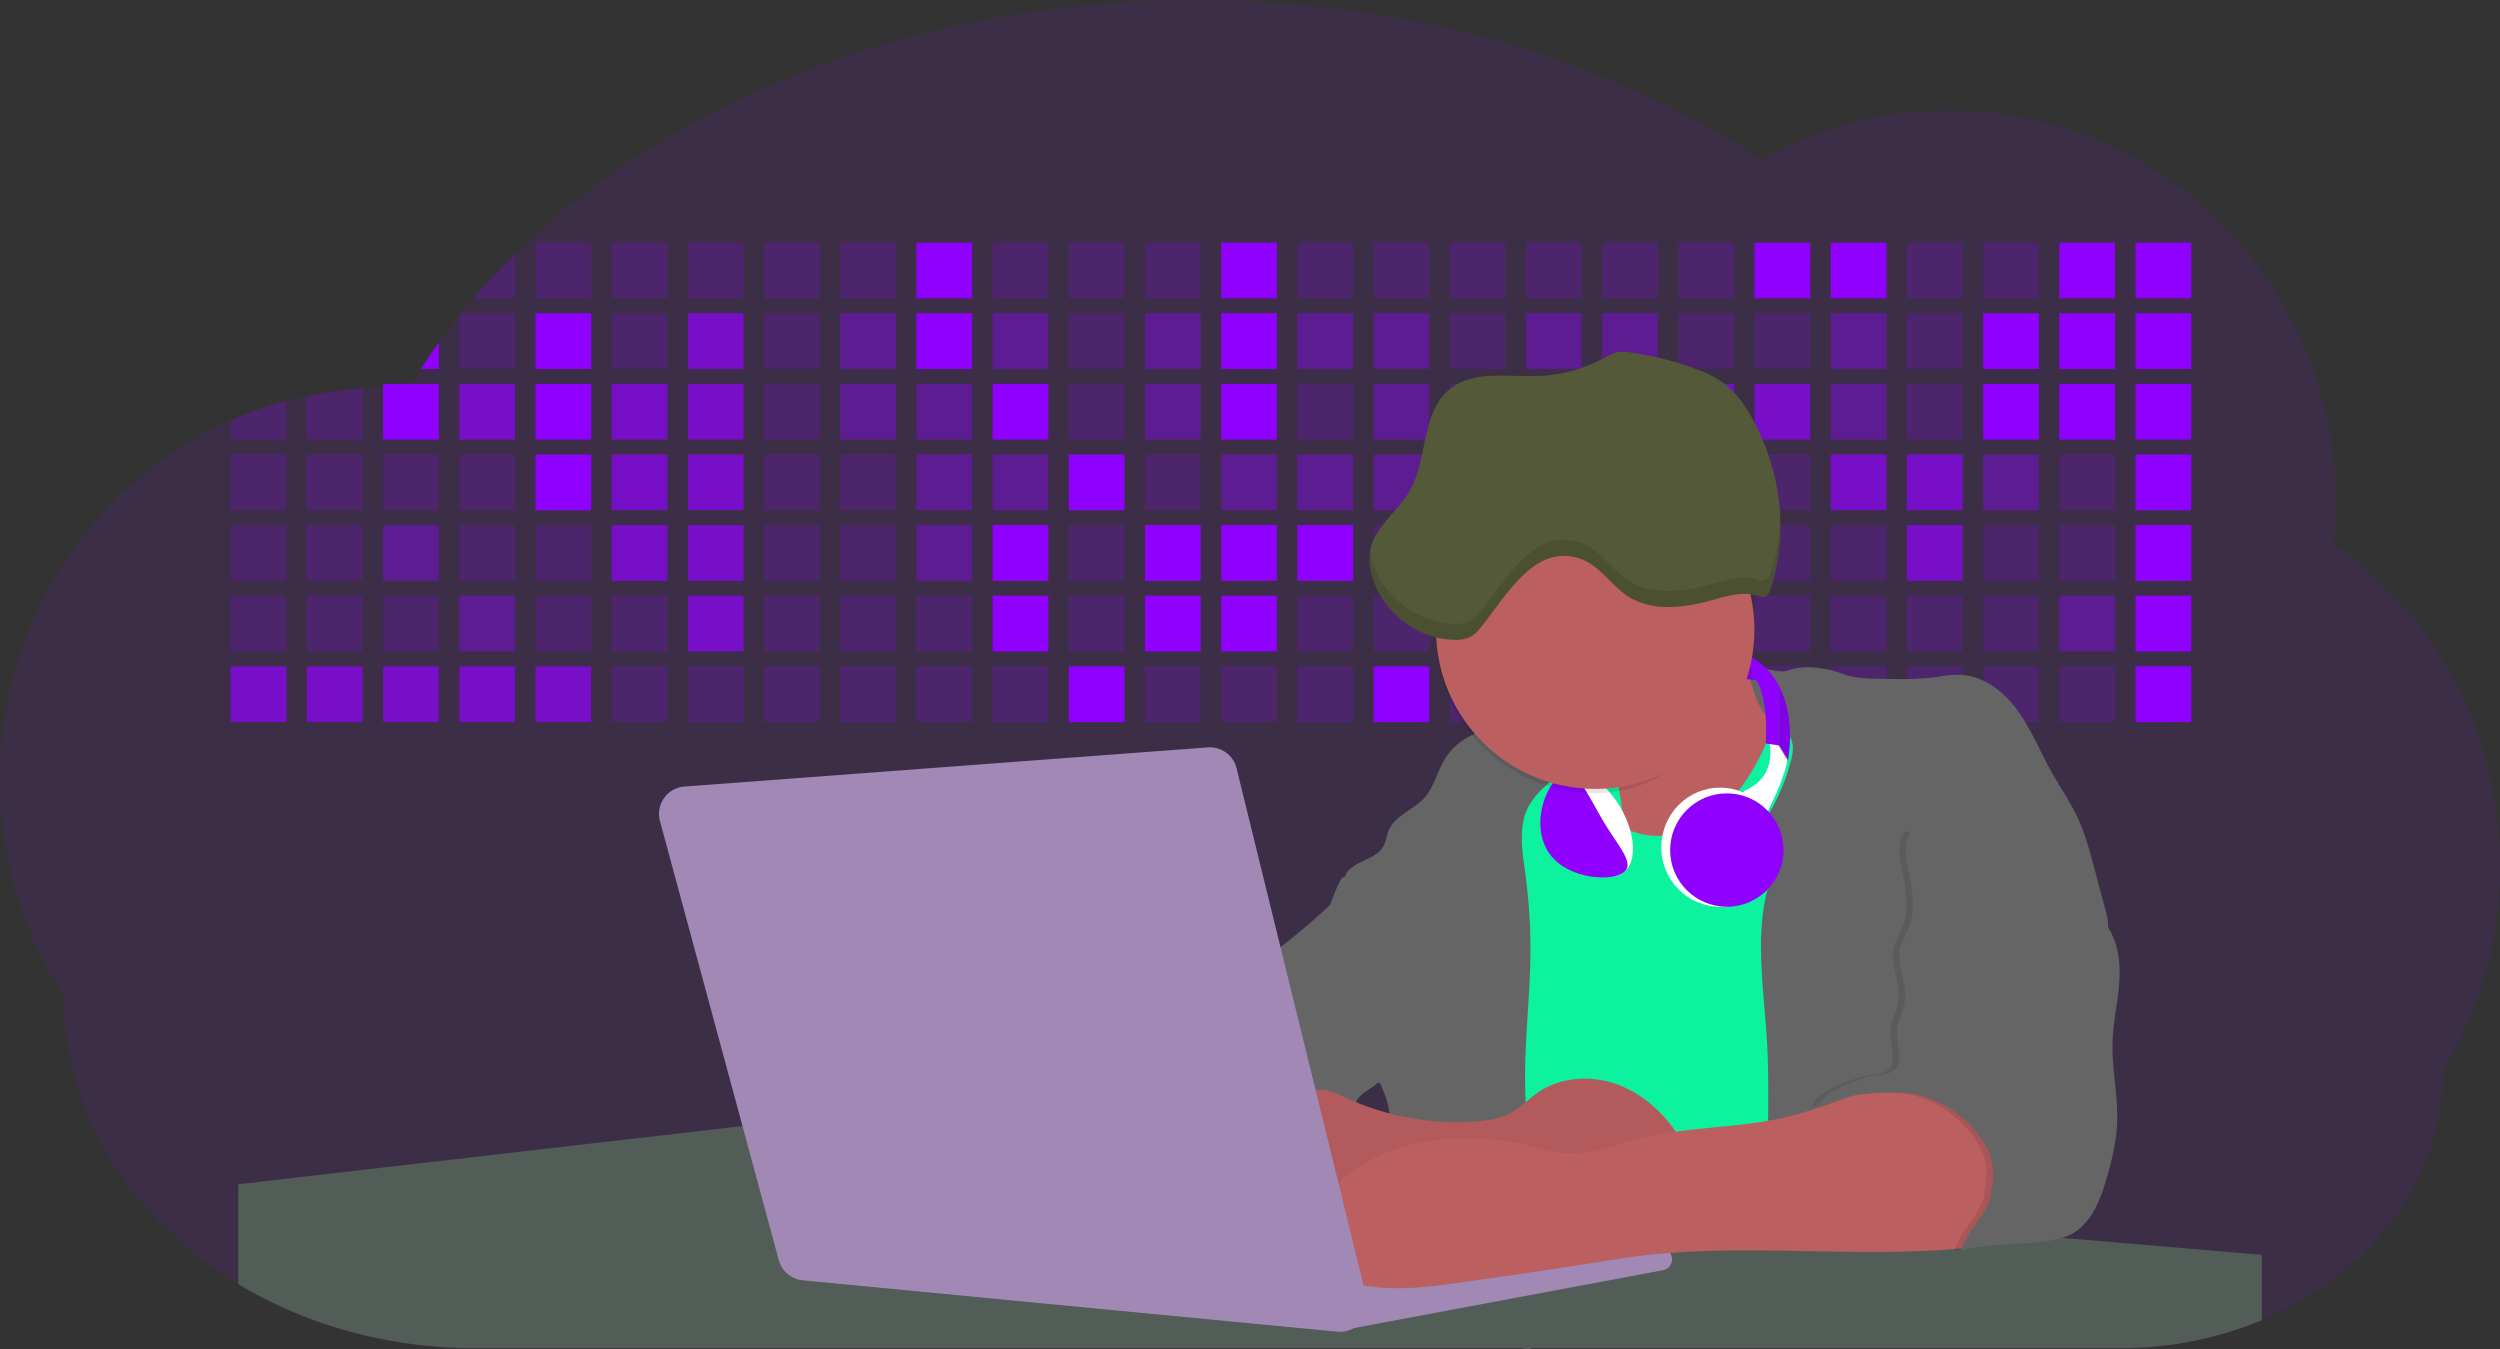 <svg id="aa7bae02-e79e-4d6b-a496-aba15f39787c" data-name="Layer 1" xmlns="http://www.w3.org/2000/svg" width="1144" height="617.32" viewBox="0 0 1144 617.32"><rect x="0" y="0" width="1144" height="617.32" fill="#333333" stroke="none"/><title>developer activity</title><path d="M1172,537.57a181.92,181.92,0,0,1-6.85,49.6,180.06,180.06,0,0,1-19.27,44.28c0,50.1-33.82,93.4-82.91,114a167.3,167.3,0,0,1-64.73,12.8H245.17c-40.25,0-77.55-10.86-108.14-29.36A185.76,185.76,0,0,1,112.2,711c-34-29.22-55.08-69.6-55.08-114.2A180.5,180.5,0,0,1,28,498.08c0-73.36,43.39-136.44,105.55-164.29a174.52,174.52,0,0,1,25.51-9.12q4.63-1.26,9.36-2.26a175.39,175.39,0,0,1,25.51-3.5q4.65-.29,9.35-.33H205c3.46,0,6.89.12,10.3.32l1.12-1.9q2.06-3.44,4.22-6.81,3.9-6.14,8.18-12.1,4.48-6.29,9.35-12.38l.83-1q2.76-3.44,5.64-6.8,9-10.49,19-20.35c72.11-70.68,185.08-116.18,312.08-116.18,98.82,0,189.15,27.55,258.34,73.07A174.18,174.18,0,0,1,920,191.86c97.74,0,177,80.37,177,179.51a184.9,184.9,0,0,1-1,18.78A180,180,0,0,1,1172,537.57Z" transform="translate(-28 -141.34)" fill="#9000ff" opacity="0.1"/><path d="M263.66,257.52v20.35h-19Q253.59,267.39,263.66,257.52Z" transform="translate(-28 -141.34)" fill="#9000ff" opacity="0.2"/><rect x="245.02" y="111.02" width="25.51" height="25.51" fill="#9000ff" opacity="0.2"/><rect x="279.88" y="111.02" width="25.51" height="25.51" fill="#9000ff" opacity="0.2"/><rect x="314.75" y="111.02" width="25.51" height="25.51" fill="#9000ff" opacity="0.2"/><rect x="349.61" y="111.02" width="25.51" height="25.51" fill="#9000ff" opacity="0.2"/><rect x="384.48" y="111.02" width="25.51" height="25.51" fill="#9000ff" opacity="0.2"/><rect x="419.35" y="111.02" width="25.51" height="25.51" fill="#9000ff"/><rect x="454.21" y="111.02" width="25.51" height="25.51" fill="#9000ff" opacity="0.2"/><rect x="489.08" y="111.02" width="25.51" height="25.51" fill="#9000ff" opacity="0.2"/><rect x="523.94" y="111.02" width="25.51" height="25.51" fill="#9000ff" opacity="0.2"/><rect x="558.81" y="111.02" width="25.51" height="25.51" fill="#9000ff"/><rect x="593.68" y="111.02" width="25.51" height="25.51" fill="#9000ff" opacity="0.2"/><rect x="628.54" y="111.02" width="25.51" height="25.51" fill="#9000ff" opacity="0.2"/><rect x="663.41" y="111.02" width="25.51" height="25.51" fill="#9000ff" opacity="0.2"/><rect x="698.28" y="111.02" width="25.51" height="25.51" fill="#9000ff" opacity="0.2"/><rect x="733.14" y="111.02" width="25.51" height="25.51" fill="#9000ff" opacity="0.2"/><rect x="768.01" y="111.02" width="25.51" height="25.51" fill="#9000ff" opacity="0.2"/><rect x="802.87" y="111.02" width="25.51" height="25.51" fill="#9000ff"/><rect x="837.74" y="111.02" width="25.51" height="25.51" fill="#9000ff"/><rect x="872.61" y="111.02" width="25.51" height="25.51" fill="#9000ff" opacity="0.2"/><rect x="907.47" y="111.02" width="25.51" height="25.51" fill="#9000ff" opacity="0.2"/><rect x="942.34" y="111.02" width="25.51" height="25.51" fill="#9000ff"/><rect x="977.2" y="111.02" width="25.51" height="25.51" fill="#9000ff"/><path d="M228.8,298.08v12.1h-8.18Q224.52,304,228.8,298.08Z" transform="translate(-28 -141.34)" fill="#9000ff"/><rect x="210.15" y="143.33" width="25.51" height="25.51" fill="#9000ff" opacity="0.2"/><rect x="245.02" y="143.33" width="25.51" height="25.51" fill="#9000ff"/><rect x="279.88" y="143.33" width="25.51" height="25.51" fill="#9000ff" opacity="0.2"/><rect x="314.75" y="143.33" width="25.51" height="25.51" fill="#9000ff" opacity="0.7"/><rect x="349.61" y="143.33" width="25.51" height="25.51" fill="#9000ff" opacity="0.2"/><rect x="384.48" y="143.33" width="25.51" height="25.51" fill="#9000ff" opacity="0.4"/><rect x="419.35" y="143.33" width="25.51" height="25.51" fill="#9000ff"/><rect x="454.21" y="143.33" width="25.51" height="25.51" fill="#9000ff" opacity="0.4"/><rect x="489.08" y="143.33" width="25.51" height="25.51" fill="#9000ff" opacity="0.2"/><rect x="523.94" y="143.33" width="25.51" height="25.51" fill="#9000ff" opacity="0.4"/><rect x="558.81" y="143.33" width="25.51" height="25.51" fill="#9000ff"/><rect x="593.68" y="143.33" width="25.51" height="25.51" fill="#9000ff" opacity="0.4"/><rect x="628.54" y="143.33" width="25.51" height="25.51" fill="#9000ff" opacity="0.4"/><rect x="663.41" y="143.33" width="25.51" height="25.51" fill="#9000ff" opacity="0.2"/><rect x="698.28" y="143.33" width="25.51" height="25.51" fill="#9000ff" opacity="0.4"/><rect x="733.14" y="143.33" width="25.51" height="25.51" fill="#9000ff" opacity="0.4"/><rect x="768.01" y="143.33" width="25.51" height="25.51" fill="#9000ff" opacity="0.2"/><rect x="802.87" y="143.33" width="25.51" height="25.51" fill="#9000ff" opacity="0.2"/><rect x="837.74" y="143.33" width="25.51" height="25.51" fill="#9000ff" opacity="0.4"/><rect x="872.61" y="143.33" width="25.51" height="25.51" fill="#9000ff" opacity="0.2"/><rect x="907.47" y="143.33" width="25.51" height="25.51" fill="#9000ff"/><rect x="942.34" y="143.33" width="25.51" height="25.51" fill="#9000ff"/><rect x="977.2" y="143.33" width="25.51" height="25.51" fill="#9000ff"/><path d="M159.06,324.67V342.5H133.55v-8.71A174.52,174.52,0,0,1,159.06,324.67Z" transform="translate(-28 -141.34)" fill="#9000ff" opacity="0.2"/><polygon points="165.93 177.57 165.93 201.16 140.42 201.16 140.42 181.07 165.93 177.57" fill="#9000ff" opacity="0.2"/><rect x="175.28" y="175.65" width="25.51" height="25.51" fill="#9000ff"/><rect x="210.15" y="175.65" width="25.51" height="25.51" fill="#9000ff" opacity="0.7"/><rect x="245.02" y="175.65" width="25.51" height="25.51" fill="#9000ff"/><rect x="279.88" y="175.65" width="25.51" height="25.51" fill="#9000ff" opacity="0.7"/><rect x="314.75" y="175.65" width="25.51" height="25.51" fill="#9000ff" opacity="0.7"/><rect x="349.61" y="175.65" width="25.51" height="25.51" fill="#9000ff" opacity="0.2"/><rect x="384.48" y="175.65" width="25.51" height="25.51" fill="#9000ff" opacity="0.4"/><rect x="419.35" y="175.65" width="25.51" height="25.51" fill="#9000ff" opacity="0.4"/><rect x="454.21" y="175.65" width="25.51" height="25.51" fill="#9000ff"/><rect x="489.08" y="175.65" width="25.51" height="25.51" fill="#9000ff" opacity="0.2"/><rect x="523.94" y="175.65" width="25.51" height="25.51" fill="#9000ff" opacity="0.4"/><rect x="558.81" y="175.65" width="25.51" height="25.51" fill="#9000ff"/><rect x="593.68" y="175.65" width="25.51" height="25.51" fill="#9000ff" opacity="0.2"/><rect x="628.54" y="175.65" width="25.51" height="25.51" fill="#9000ff" opacity="0.4"/><rect x="663.41" y="175.65" width="25.51" height="25.51" fill="#9000ff" opacity="0.2"/><rect x="698.28" y="175.65" width="25.51" height="25.51" fill="#9000ff"/><rect x="733.14" y="175.65" width="25.51" height="25.51" fill="#9000ff" opacity="0.2"/><rect x="768.01" y="175.65" width="25.51" height="25.51" fill="#9000ff" opacity="0.7"/><rect x="802.87" y="175.65" width="25.51" height="25.51" fill="#9000ff" opacity="0.7"/><rect x="837.74" y="175.65" width="25.51" height="25.51" fill="#9000ff" opacity="0.4"/><rect x="872.61" y="175.65" width="25.51" height="25.51" fill="#9000ff" opacity="0.2"/><rect x="907.47" y="175.65" width="25.51" height="25.51" fill="#9000ff"/><rect x="942.34" y="175.65" width="25.51" height="25.51" fill="#9000ff"/><rect x="977.2" y="175.65" width="25.51" height="25.51" fill="#9000ff"/><rect x="105.55" y="207.96" width="25.51" height="25.51" fill="#9000ff" opacity="0.2"/><rect x="140.42" y="207.96" width="25.51" height="25.51" fill="#9000ff" opacity="0.2"/><rect x="175.28" y="207.96" width="25.51" height="25.51" fill="#9000ff" opacity="0.2"/><rect x="210.15" y="207.96" width="25.51" height="25.51" fill="#9000ff" opacity="0.2"/><rect x="245.02" y="207.96" width="25.51" height="25.51" fill="#9000ff"/><rect x="279.88" y="207.96" width="25.51" height="25.51" fill="#9000ff" opacity="0.7"/><rect x="314.75" y="207.96" width="25.51" height="25.51" fill="#9000ff" opacity="0.7"/><rect x="349.61" y="207.96" width="25.51" height="25.51" fill="#9000ff" opacity="0.2"/><rect x="384.48" y="207.96" width="25.51" height="25.51" fill="#9000ff" opacity="0.2"/><rect x="419.35" y="207.96" width="25.51" height="25.51" fill="#9000ff" opacity="0.4"/><rect x="454.21" y="207.96" width="25.51" height="25.51" fill="#9000ff" opacity="0.4"/><rect x="489.08" y="207.96" width="25.51" height="25.51" fill="#9000ff"/><rect x="523.94" y="207.96" width="25.51" height="25.51" fill="#9000ff" opacity="0.2"/><rect x="558.81" y="207.96" width="25.51" height="25.51" fill="#9000ff" opacity="0.4"/><rect x="593.68" y="207.96" width="25.51" height="25.51" fill="#9000ff" opacity="0.4"/><rect x="628.54" y="207.96" width="25.51" height="25.51" fill="#9000ff" opacity="0.4"/><rect x="663.41" y="207.96" width="25.51" height="25.51" fill="#9000ff" opacity="0.4"/><rect x="698.28" y="207.96" width="25.51" height="25.51" fill="#9000ff" opacity="0.2"/><rect x="733.14" y="207.96" width="25.51" height="25.51" fill="#9000ff" opacity="0.2"/><rect x="768.01" y="207.96" width="25.51" height="25.51" fill="#9000ff" opacity="0.2"/><rect x="802.87" y="207.96" width="25.51" height="25.51" fill="#9000ff" opacity="0.2"/><rect x="837.74" y="207.96" width="25.51" height="25.51" fill="#9000ff" opacity="0.7"/><rect x="872.61" y="207.96" width="25.51" height="25.51" fill="#9000ff" opacity="0.7"/><rect x="907.47" y="207.96" width="25.51" height="25.51" fill="#9000ff" opacity="0.4"/><rect x="942.34" y="207.96" width="25.51" height="25.51" fill="#9000ff" opacity="0.2"/><rect x="977.2" y="207.96" width="25.51" height="25.51" fill="#9000ff"/><rect x="105.55" y="240.28" width="25.51" height="25.51" fill="#9000ff" opacity="0.2"/><rect x="140.42" y="240.28" width="25.51" height="25.51" fill="#9000ff" opacity="0.2"/><rect x="175.28" y="240.28" width="25.51" height="25.51" fill="#9000ff" opacity="0.4"/><rect x="210.15" y="240.28" width="25.51" height="25.51" fill="#9000ff" opacity="0.2"/><rect x="245.02" y="240.28" width="25.51" height="25.51" fill="#9000ff" opacity="0.2"/><rect x="279.88" y="240.28" width="25.51" height="25.51" fill="#9000ff" opacity="0.7"/><rect x="314.75" y="240.28" width="25.51" height="25.51" fill="#9000ff" opacity="0.7"/><rect x="349.61" y="240.28" width="25.51" height="25.51" fill="#9000ff" opacity="0.2"/><rect x="384.48" y="240.28" width="25.51" height="25.51" fill="#9000ff" opacity="0.2"/><rect x="419.35" y="240.28" width="25.51" height="25.51" fill="#9000ff" opacity="0.4"/><rect x="454.21" y="240.28" width="25.51" height="25.51" fill="#9000ff"/><rect x="489.08" y="240.28" width="25.51" height="25.51" fill="#9000ff" opacity="0.2"/><rect x="523.94" y="240.28" width="25.51" height="25.51" fill="#9000ff"/><rect x="558.81" y="240.28" width="25.51" height="25.51" fill="#9000ff"/><rect x="593.68" y="240.28" width="25.51" height="25.51" fill="#9000ff"/><rect x="628.54" y="240.28" width="25.51" height="25.51" fill="#9000ff" opacity="0.2"/><rect x="663.41" y="240.28" width="25.51" height="25.51" fill="#9000ff"/><rect x="698.28" y="240.28" width="25.51" height="25.51" fill="#9000ff" opacity="0.2"/><rect x="733.14" y="240.28" width="25.51" height="25.51" fill="#9000ff" opacity="0.2"/><rect x="768.01" y="240.28" width="25.51" height="25.51" fill="#9000ff" opacity="0.2"/><rect x="802.87" y="240.28" width="25.51" height="25.51" fill="#9000ff" opacity="0.2"/><rect x="837.74" y="240.28" width="25.51" height="25.51" fill="#9000ff" opacity="0.2"/><rect x="872.61" y="240.28" width="25.51" height="25.51" fill="#9000ff" opacity="0.7"/><rect x="907.47" y="240.28" width="25.51" height="25.51" fill="#9000ff" opacity="0.2"/><rect x="942.34" y="240.28" width="25.51" height="25.51" fill="#9000ff" opacity="0.2"/><rect x="977.2" y="240.28" width="25.51" height="25.51" fill="#9000ff"/><rect x="105.55" y="272.59" width="25.51" height="25.51" fill="#9000ff" opacity="0.2"/><rect x="140.42" y="272.59" width="25.51" height="25.51" fill="#9000ff" opacity="0.2"/><rect x="175.28" y="272.59" width="25.51" height="25.51" fill="#9000ff" opacity="0.2"/><rect x="210.15" y="272.59" width="25.51" height="25.51" fill="#9000ff" opacity="0.4"/><rect x="245.02" y="272.59" width="25.51" height="25.51" fill="#9000ff" opacity="0.2"/><rect x="279.88" y="272.59" width="25.51" height="25.51" fill="#9000ff" opacity="0.2"/><rect x="314.75" y="272.59" width="25.51" height="25.51" fill="#9000ff" opacity="0.7"/><rect x="349.61" y="272.59" width="25.51" height="25.51" fill="#9000ff" opacity="0.2"/><rect x="384.48" y="272.59" width="25.51" height="25.51" fill="#9000ff" opacity="0.2"/><rect x="419.35" y="272.59" width="25.51" height="25.51" fill="#9000ff" opacity="0.2"/><rect x="454.21" y="272.59" width="25.51" height="25.51" fill="#9000ff"/><rect x="489.08" y="272.59" width="25.51" height="25.51" fill="#9000ff" opacity="0.2"/><rect x="523.94" y="272.59" width="25.51" height="25.51" fill="#9000ff"/><rect x="558.81" y="272.59" width="25.51" height="25.51" fill="#9000ff"/><rect x="593.68" y="272.59" width="25.51" height="25.51" fill="#9000ff" opacity="0.2"/><rect x="628.54" y="272.59" width="25.51" height="25.51" fill="#9000ff" opacity="0.2"/><rect x="663.41" y="272.59" width="25.51" height="25.51" fill="#9000ff" opacity="0.2"/><rect x="698.28" y="272.59" width="25.51" height="25.51" fill="#9000ff" opacity="0.2"/><rect x="733.14" y="272.59" width="25.51" height="25.51" fill="#9000ff" opacity="0.2"/><rect x="768.01" y="272.59" width="25.51" height="25.51" fill="#9000ff" opacity="0.2"/><rect x="802.87" y="272.59" width="25.51" height="25.51" fill="#9000ff" opacity="0.2"/><rect x="837.74" y="272.59" width="25.51" height="25.51" fill="#9000ff" opacity="0.2"/><rect x="872.61" y="272.59" width="25.51" height="25.51" fill="#9000ff" opacity="0.2"/><rect x="907.47" y="272.59" width="25.51" height="25.51" fill="#9000ff" opacity="0.2"/><rect x="942.34" y="272.59" width="25.51" height="25.51" fill="#9000ff" opacity="0.4"/><rect x="977.2" y="272.59" width="25.51" height="25.51" fill="#9000ff"/><rect x="105.55" y="304.91" width="25.51" height="25.51" fill="#9000ff" opacity="0.7"/><rect x="140.42" y="304.91" width="25.51" height="25.51" fill="#9000ff" opacity="0.7"/><rect x="175.28" y="304.91" width="25.51" height="25.51" fill="#9000ff" opacity="0.7"/><rect x="210.15" y="304.91" width="25.51" height="25.51" fill="#9000ff" opacity="0.7"/><rect x="245.02" y="304.91" width="25.51" height="25.51" fill="#9000ff" opacity="0.7"/><rect x="279.88" y="304.91" width="25.51" height="25.51" fill="#9000ff" opacity="0.2"/><rect x="314.75" y="304.91" width="25.51" height="25.51" fill="#9000ff" opacity="0.2"/><rect x="349.61" y="304.91" width="25.51" height="25.51" fill="#9000ff" opacity="0.2"/><rect x="384.48" y="304.91" width="25.51" height="25.51" fill="#9000ff" opacity="0.2"/><rect x="419.35" y="304.91" width="25.51" height="25.51" fill="#9000ff" opacity="0.2"/><rect x="454.21" y="304.91" width="25.51" height="25.51" fill="#9000ff" opacity="0.2"/><rect x="489.08" y="304.91" width="25.51" height="25.51" fill="#9000ff"/><rect x="523.94" y="304.91" width="25.51" height="25.51" fill="#9000ff" opacity="0.2"/><rect x="558.81" y="304.91" width="25.51" height="25.51" fill="#9000ff" opacity="0.2"/><rect x="593.68" y="304.91" width="25.51" height="25.51" fill="#9000ff" opacity="0.2"/><rect x="628.54" y="304.91" width="25.51" height="25.51" fill="#9000ff"/><rect x="663.41" y="304.91" width="25.51" height="25.51" fill="#9000ff" opacity="0.2"/><rect x="698.28" y="304.91" width="25.51" height="25.51" fill="#9000ff" opacity="0.2"/><rect x="733.14" y="304.91" width="25.51" height="25.51" fill="#9000ff" opacity="0.2"/><rect x="768.01" y="304.91" width="25.51" height="25.51" fill="#9000ff" opacity="0.2"/><rect x="802.87" y="304.91" width="25.51" height="25.51" fill="#9000ff" opacity="0.2"/><rect x="837.74" y="304.91" width="25.51" height="25.51" fill="#9000ff" opacity="0.2"/><rect x="872.61" y="304.91" width="25.51" height="25.51" fill="#9000ff" opacity="0.2"/><rect x="907.47" y="304.91" width="25.51" height="25.51" fill="#9000ff" opacity="0.2"/><rect x="942.34" y="304.91" width="25.51" height="25.51" fill="#9000ff" opacity="0.2"/><rect x="977.2" y="304.91" width="25.51" height="25.51" fill="#9000ff"/><circle cx="734.52" cy="363.89" r="34.87" fill="#0cf29e"/><path d="M760.71,460.87q5.22,22.78,8.86,45.9c.73,4.58,1.38,9.41-.28,13.74-1.39,3.61-4.22,6.43-6.44,9.59s-3.9,7.21-2.55,10.83,5.29,5.6,9.05,6.62c10.76,2.9,22.23.79,32.94-2.35a53.29,53.29,0,0,0,13.81-5.72c4.54-2.88,8.26-6.88,11.68-11,15.61-18.93,25.83-41.65,35.45-64.23a39.12,39.12,0,0,1-33.11-13.34c-3.94-4.63-6.83-11.08-4.61-16.74-6.51,3.57-14.24,3.81-21.25,6.25a75.49,75.49,0,0,0-12.5,6.15q-7.18,4.15-14.28,8.46C772.07,458.29,767,461.19,760.71,460.87Z" transform="translate(-28 -141.34)" fill="#bc5f61"/><path d="M833.64,487.05c-6.11,11.89-14.06,23.32-25.41,30.4s-26.63,9-38,2c-5.6-3.42-9.84-8.62-14.73-13s-11-8.13-17.57-7.56c-7.24.63-12.91,6.28-17.76,11.69-7.36,8.22-14.47,16.79-19.68,26.52-10,18.7-12.37,40.56-11.93,61.76s3.51,42.29,3.58,63.49c.1,26.08-4.32,51.95-8.79,77.64,41.1-5.06,82.25,6,123.44,10.19,26.36,2.71,52.92,2.65,79.42,2.58,4.66,0,9.62-.12,13.5-2.7a18.2,18.2,0,0,0,5.59-6.64c3.66-6.75,5.13-14.45,6.15-22.06,2.59-19.22,2.67-38.68,2.74-58.08.18-47,.35-94.17-5.62-140.8-1.47-11.47-3.35-23-7.75-33.73s-11.58-20.6-21.62-26.35c-6.45-3.7-21.4-10.14-29-6.41C841.67,460.15,837.73,479.09,833.64,487.05Z" transform="translate(-28 -141.34)" fill="#0cf29e"/><path d="M836.68,619.77c-1.55-29-7.86-59.95,5.57-85.69,3.3-6.32-8.54-14.21-4.88-20.33a92.08,92.08,0,0,0,10.06-23.93c.76-2.89,1.37-5.95.65-8.85-1.33-5.29-6.56-8.44-11-11.66-4.9-3.56-7.42-14.41-9-20.28s12.57,1.2,18.26-.89c7.9-2.89,17.94-1.07,25.82,1.86,4.4,1.62,9.18,1.76,13.87,1.88,9.11.24,18.25.47,27.29-.65,4.06-.51,8.13-1.28,12.21-1.05,10.41.59,19.46,7.71,25.62,16.13s10.08,18.23,15.13,27.35c4.21,7.6,9.23,14.78,12.82,22.69,3.18,7,5.19,14.52,7.18,22l5.13,19.19a25.58,25.58,0,0,1,1.26,8.51c-.26,3.07-1.62,5.93-3,8.66A164.12,164.12,0,0,1,971,603.2c-10.79,13.23-23.89,25.16-30.3,41-2.5,6.17-3.89,12.73-5.16,19.27a707.94,707.94,0,0,0-10.9,79.15,174.2,174.2,0,0,0-36.52-12.21,177.61,177.61,0,0,0-19-3c-5.59-.58-12.8.52-18.12-1-8.9-2.53-9.88-17.58-11.23-25.46-2.16-12.55-2.59-25.32-2.67-38C837,648.53,837.45,634.14,836.68,619.77Z" transform="translate(-28 -141.34)" fill="#656565"/><path d="M641.23,565.54c4.21,24,8.85,48.07,18,70.62-.23.22-.46.42-.69.62-.81.69-1.65,1.34-2.53,2-2.05,1.44-4.3,2.66-6,4.54a8,8,0,0,0-1.5,2.45,5.48,5.48,0,0,0,0,4.47c-4.77,2.11-10.31,1.46-15.66,1.26-4.61-.17-9.08,0-12.78,2.53-5.14,3.54-6.69,10.34-7.52,16.52q-.46,3.38-.79,6.77-.32,3.15-.52,6.32a188.61,188.61,0,0,0-.19,21q.08,1.92.21,3.84c-16.34-.39-31.23-8.91-45.32-17.19-3.22-1.89-6.54-3.88-8.63-7A15.8,15.8,0,0,1,555,674c0-.51.09-1,.16-1.52a41.58,41.58,0,0,1,2.29-8.68,107.2,107.2,0,0,1,19.19-32.65c3.58-4.18,7.61-8.27,9.28-13.52.73-2.29,1-4.72,1.74-7,3.32-9.88,15.3-14.55,19.4-24.14,1-2.29,1.46-4.8,2.7-7a17.63,17.63,0,0,1,4.25-4.75c.73-.61,1.49-1.2,2.24-1.79q10.54-8.26,20.31-17.45,1.82-1.71,3.6-3.46A59.48,59.48,0,0,0,641.23,565.54Z" transform="translate(-28 -141.34)" fill="#656565"/><path d="M742,494.56c-1.44,1.52-3,2.95-4.53,4.37l-.41.37-1.62,1.5a39,39,0,0,0-7.55,8.79l-.17.28c-5.1,9.13-3.21,20.37-1.79,30.74a261.55,261.55,0,0,1,2.37,39c-.26,18-2.38,35.88-2.42,53.86,0,4.08.09,8.15.27,12.23.29,6.63.79,13.25,1.39,19.87.65,7.26,1.43,14.51,2.16,21.76.58,5.61,1.13,11.21,1.59,16.81.23,2.9.45,5.79.63,8.69.21,3.4.38,6.81.48,10.21h0c.07,2.16.11,4.31.11,6.47,0,1.23,0,2.45,0,3.67q0,3.51-.19,7-.2,4.49-.61,9c-.31,3.27-.86,6.84-3.16,9.14-.14.14-.29.27-.44.4l-3.24-.4a332.72,332.72,0,0,0-67.3-1.2c.49-3.38.94-6.75,1.38-10.14.2-1.6.4-3.21.59-4.82q.33-2.76.63-5.52c.23-2,.44-4,.64-6q.78-7.73,1.37-15.47.87-11.29,1.32-22.62.22-5.41.34-10.83.17-6.72.16-13.45,0-6.54-.11-13.1c0-1.44-.06-2.88-.18-4.31a27.35,27.35,0,0,0-.53-3.83,49.87,49.87,0,0,0-3-8.48c-.22-.52-.43-1-.64-1.55-.12-.27-.23-.55-.34-.82,5.76-5.13,9.86-12,13.8-18.76,6.39-10.89,12.93-22.26,14-34.84s-5.18-26.71-17.2-30.55c-3.27-1-6.73-1.28-10.1-1.87-3.18-.56-9.81-1.83-13.49-4.11q-3,3.08-6,6.05a22.15,22.15,0,0,1,2.17-8.71l1.42.07a2.71,2.71,0,0,1-.16-1c0-1.07.74-2.28,2.32-3.62,4.71-4,12.12-4.89,15.09-10.3,1.24-2.25,1.45-4.93,2.45-7.29,2.87-6.73,11.11-9.21,16.07-14.59s6.2-13,10.21-19a28.62,28.62,0,0,1,12-10c.4-.19.81-.38,1.22-.55,8.3-3.55,18.16-4.36,26.76-4.34,3.34,0,12,.1,16.24,1.79a5.32,5.32,0,0,1,1.85,1.13C752.37,480.61,745.34,491,742,494.56Z" transform="translate(-28 -141.34)" fill="#656565"/><path d="M642.72,542.69a60.88,60.88,0,0,1,46.74,4.87c7.2,4,13.66,9.58,17.62,16.78,5.95,10.8,5.69,23.82,5.27,36.15-.21,6.17-.48,12.56-3.2,18.1C706,625,700.06,629.4,694,633a42.24,42.24,0,0,1-12.32,5.33c-6.72,1.46-13.7.22-20.47-1-7.36-1.36-15.26-3-20.37-8.48-3-3.18-4.64-7.31-6.26-11.35q-3.49-8.75-7-17.48c-4.05-10.11-5.42-18.52-.07-28.37,2.43-4.49,5.4-8.69,7.8-13.21C636.51,556.14,640.81,543.28,642.72,542.69Z" transform="translate(-28 -141.34)" fill="#656565"/><path d="M1063,715.56v29.9a167.3,167.3,0,0,1-64.73,12.8H728.58c-.14.14-.29.27-.44.4l-3.24-.4H245.17c-40.25,0-77.55-10.86-108.14-29.36V683.25l230.72-26.63.18,0L502.29,668l34.77,3,18.06,1.53,37.38,3.17,19.23,1.63,28,2.38,3.94.33,20.18,1.71L691.23,684l38.5,3.26,64.18,5.45,45.15,3.83,74.14,6.29,14.1,1.19,1.52.13,1.32.11,18.62,1.58,20.44,1.74,2.37.2Z" transform="translate(-28 -141.34)" fill="#515d56"/><polygon points="764 573.12 474.86 523.77 463.65 580.46 596.19 596.33 637 601.44 749.26 579.33 764 573.12" fill="#a288b4"/><path d="M642.33,739.94l144.86-27.23a5,5,0,0,1,5.94,4.93h0a5,5,0,0,1-4.09,4.93L647.57,749.06Z" transform="translate(-28 -141.34)" fill="#a288b4"/><path d="M705.17,654.31c4.51-.42,9.08-1.13,13.14-3.13,5-2.49,8.89-6.78,13.52-9.94,10.18-7,23.8-7.94,35.47-3.92s21.41,12.63,28.23,22.91c4.53,6.85,7.93,15.59,4.73,23.15a30.51,30.51,0,0,1-4.12,6.44l-8.34,10.9a29,29,0,0,1-5.66,6.09c-3.12,2.27-7,3.2-10.82,3.76-10.15,1.48-20.48.64-30.71,1.32-17.57,1.17-34.73,6.83-52.34,6.64-10.12-.11-20.11-2.15-30-4.19l-43.77-9c-7.62-1.56-16.23-3.84-19.82-10.75-1.61-3.11-1.91-6.71-2.1-10.21-.52-9.64,0-20.36,6.68-27.31,6.28-6.52,16.21-8.58,23.71-13.4,9.18-5.91,12.21-4,21.89.44A120,120,0,0,0,705.17,654.31Z" transform="translate(-28 -141.34)" fill="#bc5f61"/><path d="M705.17,654.31c4.51-.42,9.08-1.13,13.14-3.13,5-2.49,8.89-6.78,13.52-9.94,10.18-7,23.8-7.94,35.47-3.92s21.41,12.63,28.23,22.91c4.53,6.85,7.93,15.59,4.73,23.15a30.51,30.51,0,0,1-4.12,6.44l-8.34,10.9a29,29,0,0,1-5.66,6.09c-3.12,2.27-7,3.2-10.82,3.76-10.15,1.48-20.48.64-30.71,1.32-17.57,1.17-34.73,6.83-52.34,6.64-10.12-.11-20.11-2.15-30-4.19l-43.77-9c-7.62-1.56-16.23-3.84-19.82-10.75-1.61-3.11-1.91-6.71-2.1-10.21-.52-9.64,0-20.36,6.68-27.31,6.28-6.52,16.21-8.58,23.71-13.4,9.18-5.91,12.21-4,21.89.44A120,120,0,0,0,705.17,654.31Z" transform="translate(-28 -141.34)" opacity="0.05"/><path d="M880.94,640.6c-12.28,4.75-24.63,9.52-37.49,12.35-21.56,4.75-44.12,4-65.51,9.43-11.3,2.88-22.53,7.52-34.14,6.58-5.19-.42-10.2-2-15.25-3.2-28.37-7-60.62-4.73-83.66,13.27-7.88,6.15-14.33,13.82-20.18,22a14.7,14.7,0,0,0,5.91,21.88A86.62,86.62,0,0,0,659,730.48c13.13,1.16,26.32-.7,39.38-2.56,19.38-2.75,38.77-5.51,58.1-8.6,6.94-1.11,13.88-2.26,20.86-3.14,50.23-6.35,101.37,1.37,151.73-3.93,5.09-.54,10.27-1.24,14.9-3.41,11.72-5.5,17.52-20,15.1-32.74s-11.76-23.33-23-29.83c-9.42-5.47-19.58-7.68-30.07-10C896.26,634,890.32,637,880.94,640.6Z" transform="translate(-28 -141.34)" fill="#bc5f61"/><path d="M988.67,564.44c5.54,7.26,6.72,17,6.12,26.09s-2.76,18.08-3.08,27.21c-.44,12.52,2.58,25,2.07,37.48-.36,8.73-2.43,17.29-4.88,25.67-2.89,9.89-7.07,20.52-16.2,25.27-12.12,6.31-37.54,2.76-50.29,7.7,1.16-7.23,12.28-17.7,13.44-24.93.8-5,1.61-10.14.75-15.15-1.1-6.39-4.85-12.06-9.3-16.78-7.08-7.51-16.32-13.16-26.47-15s-35-.33-43.12,6.08c-1-6.62,17.6-13,24.14-14.43,3.26-.73,7-.32,9.61-2.39,5-3.92,1.37-11.73,1.61-18,.19-5,3.11-9.58,3.7-14.58,1-8-4.22-16.15-2.17-24,.76-2.9,2.45-5.45,3.62-8.21,3.56-8.45,2-18.09.1-27.07-1.18-5.64-2.33-12,.81-16.81,2.91-4.49,11.17,11.5,16.46,10.76,17.47-2.45,33.28-15.4,47.39-4.8,7.19,5.4,8.13,11,11,18.71C976.77,554.6,984,558.36,988.67,564.44Z" transform="translate(-28 -141.34)" opacity="0.1"/><path d="M991.67,564.44c5.54,7.26,6.72,17,6.12,26.09s-2.76,18.08-3.08,27.21c-.44,12.52,2.58,25,2.07,37.48-.36,8.73-2.43,17.29-4.88,25.67-2.89,9.89-7.07,20.52-16.2,25.27-12.12,6.31-37.54,2.76-50.29,7.7,1.16-7.23,12.28-17.7,13.44-24.93.8-5,1.61-10.14.75-15.15-1.1-6.39-4.85-12.06-9.3-16.78-7.08-7.51-16.32-13.16-26.47-15s-35-.33-43.12,6.08c-1-6.62,17.6-13,24.14-14.43,3.26-.73,7-.32,9.61-2.39,5-3.92,1.37-11.73,1.61-18,.19-5,3.11-9.58,3.7-14.58,1-8-4.22-16.15-2.17-24,.76-2.9,2.45-5.45,3.62-8.21,3.56-8.45,2-18.09.1-27.07-1.18-5.64-2.33-12,.81-16.81,2.91-4.49,8.6-6.19,13.89-6.94a68.42,68.42,0,0,1,50,12.9c7.19,5.4,8.13,11,11,18.71C979.77,554.6,987,558.36,991.67,564.44Z" transform="translate(-28 -141.34)" fill="#656565"/><path d="M330,517.06,384.37,718a12.55,12.55,0,0,0,10.91,9.21L640,750.72a12.54,12.54,0,0,0,13.38-15.48L593.84,492.86a12.54,12.54,0,0,0-13.12-9.51L341.13,501.27A12.54,12.54,0,0,0,330,517.06Z" transform="translate(-28 -141.34)" fill="#a288b4"/><ellipse cx="787.11" cy="387.68" rx="26.9" ry="27.25" fill="#fff"/><path d="M837.2,479.31s5.67,16.86-11.06,23.95L824,507l10.48,10.34S847.4,493.77,846,485.4C846,485.4,844,476.9,837.2,479.31Z" transform="translate(-28 -141.34)" fill="#fff"/><circle cx="790.2" cy="388.99" r="25.94" fill="#9000ff"/><path d="M846.13,489.23l-4.12-6.8-6-.85c1.28-22.39-4.53-29.06-4.53-29.06l-1.35-.13-5.88-.57-11.06-11.48v-3.26c15.54,1.85,24.13,9.23,28.77,17.88C850.16,470.14,846.13,489.23,846.13,489.23Z" transform="translate(-28 -141.34)" fill="#9000ff"/><path d="M830.18,448.27v4.12l-5.88-.57-11.06-11.48S830.35,444.17,830.18,448.27Z" transform="translate(-28 -141.34)" stroke="#656565" stroke-miterlimit="10" opacity="0.1"/><path d="M846.13,489.23l-4.12-6.8V455C850.16,470.14,846.13,489.23,846.13,489.23Z" transform="translate(-28 -141.34)" stroke="#656565" stroke-miterlimit="10" opacity="0.1"/><ellipse cx="757.11" cy="518.2" rx="14.43" ry="26.32" transform="translate(-185.67 306.64) rotate(-30)" fill="#fff"/><path d="M761,516c7.27,12.59,16.19,21,9.29,25s-27,2-34.27-10.6-.67-30,6.23-34S753.72,503.38,761,516Z" transform="translate(-28 -141.34)" fill="#9000ff"/><path d="M825.73,425.3c0,40.23-27.53,79-67.76,79a72.85,72.85,0,0,1,0-145.7C798.2,358.64,825.73,385.06,825.73,425.3Z" transform="translate(-28 -141.34)" opacity="0.1"/><circle cx="729.97" cy="288.15" r="72.85" fill="#bc5f61"/><path d="M751.57,397.21c8.67,3.19,13.8,12.15,21.58,17.14,11,7,25.32,5.19,37.88,1.73,7-1.91,14.32-4.24,21.21-2.12a6,6,0,0,0,3.23.46c1.5-.43,2.24-2.09,2.73-3.57,8.52-25.4,4.69-54.17-8.17-77.67-3.32-6.06-7.3-11.92-12.78-16.13-4.32-3.31-9.4-5.48-14.52-7.33a145,145,0,0,0-28.88-7.13,17.94,17.94,0,0,0-5.27-.17c-2.41.39-4.57,1.69-6.72,2.85A68.78,68.78,0,0,1,732,313.38c-14,.53-30-2.77-40.79,6.21-13,10.77-9.76,31.78-18.19,46.4-5.58,9.67-16.34,16.69-18.11,27.7a25.57,25.57,0,0,0,.63,10.07c4.12,16.94,20.52,30.06,38,30.37a14.42,14.42,0,0,0,7.76-1.59,17.55,17.55,0,0,0,4.09-3.89C716.84,415.09,729.94,389.25,751.57,397.21Z" transform="translate(-28 -141.34)" fill="#535939"/><path d="M838.2,403.48c-.49,1.48-1.23,3.14-2.73,3.57a6,6,0,0,1-3.23-.46c-6.89-2.12-14.25.21-21.2,2.12-12.57,3.46-26.92,5.31-37.88-1.73-7.79-5-12.91-14-21.59-17.14-21.63-8-34.73,17.88-46.21,31.44a17.55,17.55,0,0,1-4.09,3.89,14.42,14.42,0,0,1-7.76,1.59c-17.42-.31-33.83-13.43-38-30.37-.23-1-.43-2-.58-3,0,.09,0,.17-.05.26a25.57,25.57,0,0,0,.63,10.07c4.12,16.94,20.53,30.06,38,30.37a14.42,14.42,0,0,0,7.76-1.59,17.55,17.55,0,0,0,4.09-3.89c11.48-13.56,24.58-39.4,46.21-31.44,8.68,3.19,13.8,12.15,21.59,17.14,11,7,25.31,5.19,37.88,1.73,7-1.91,14.31-4.24,21.2-2.12a6,6,0,0,0,3.23.46c1.5-.43,2.24-2.09,2.73-3.57a90.29,90.29,0,0,0,4.48-32.26A88.8,88.8,0,0,1,838.2,403.48Z" transform="translate(-28 -141.34)" opacity="0.1"/></svg>